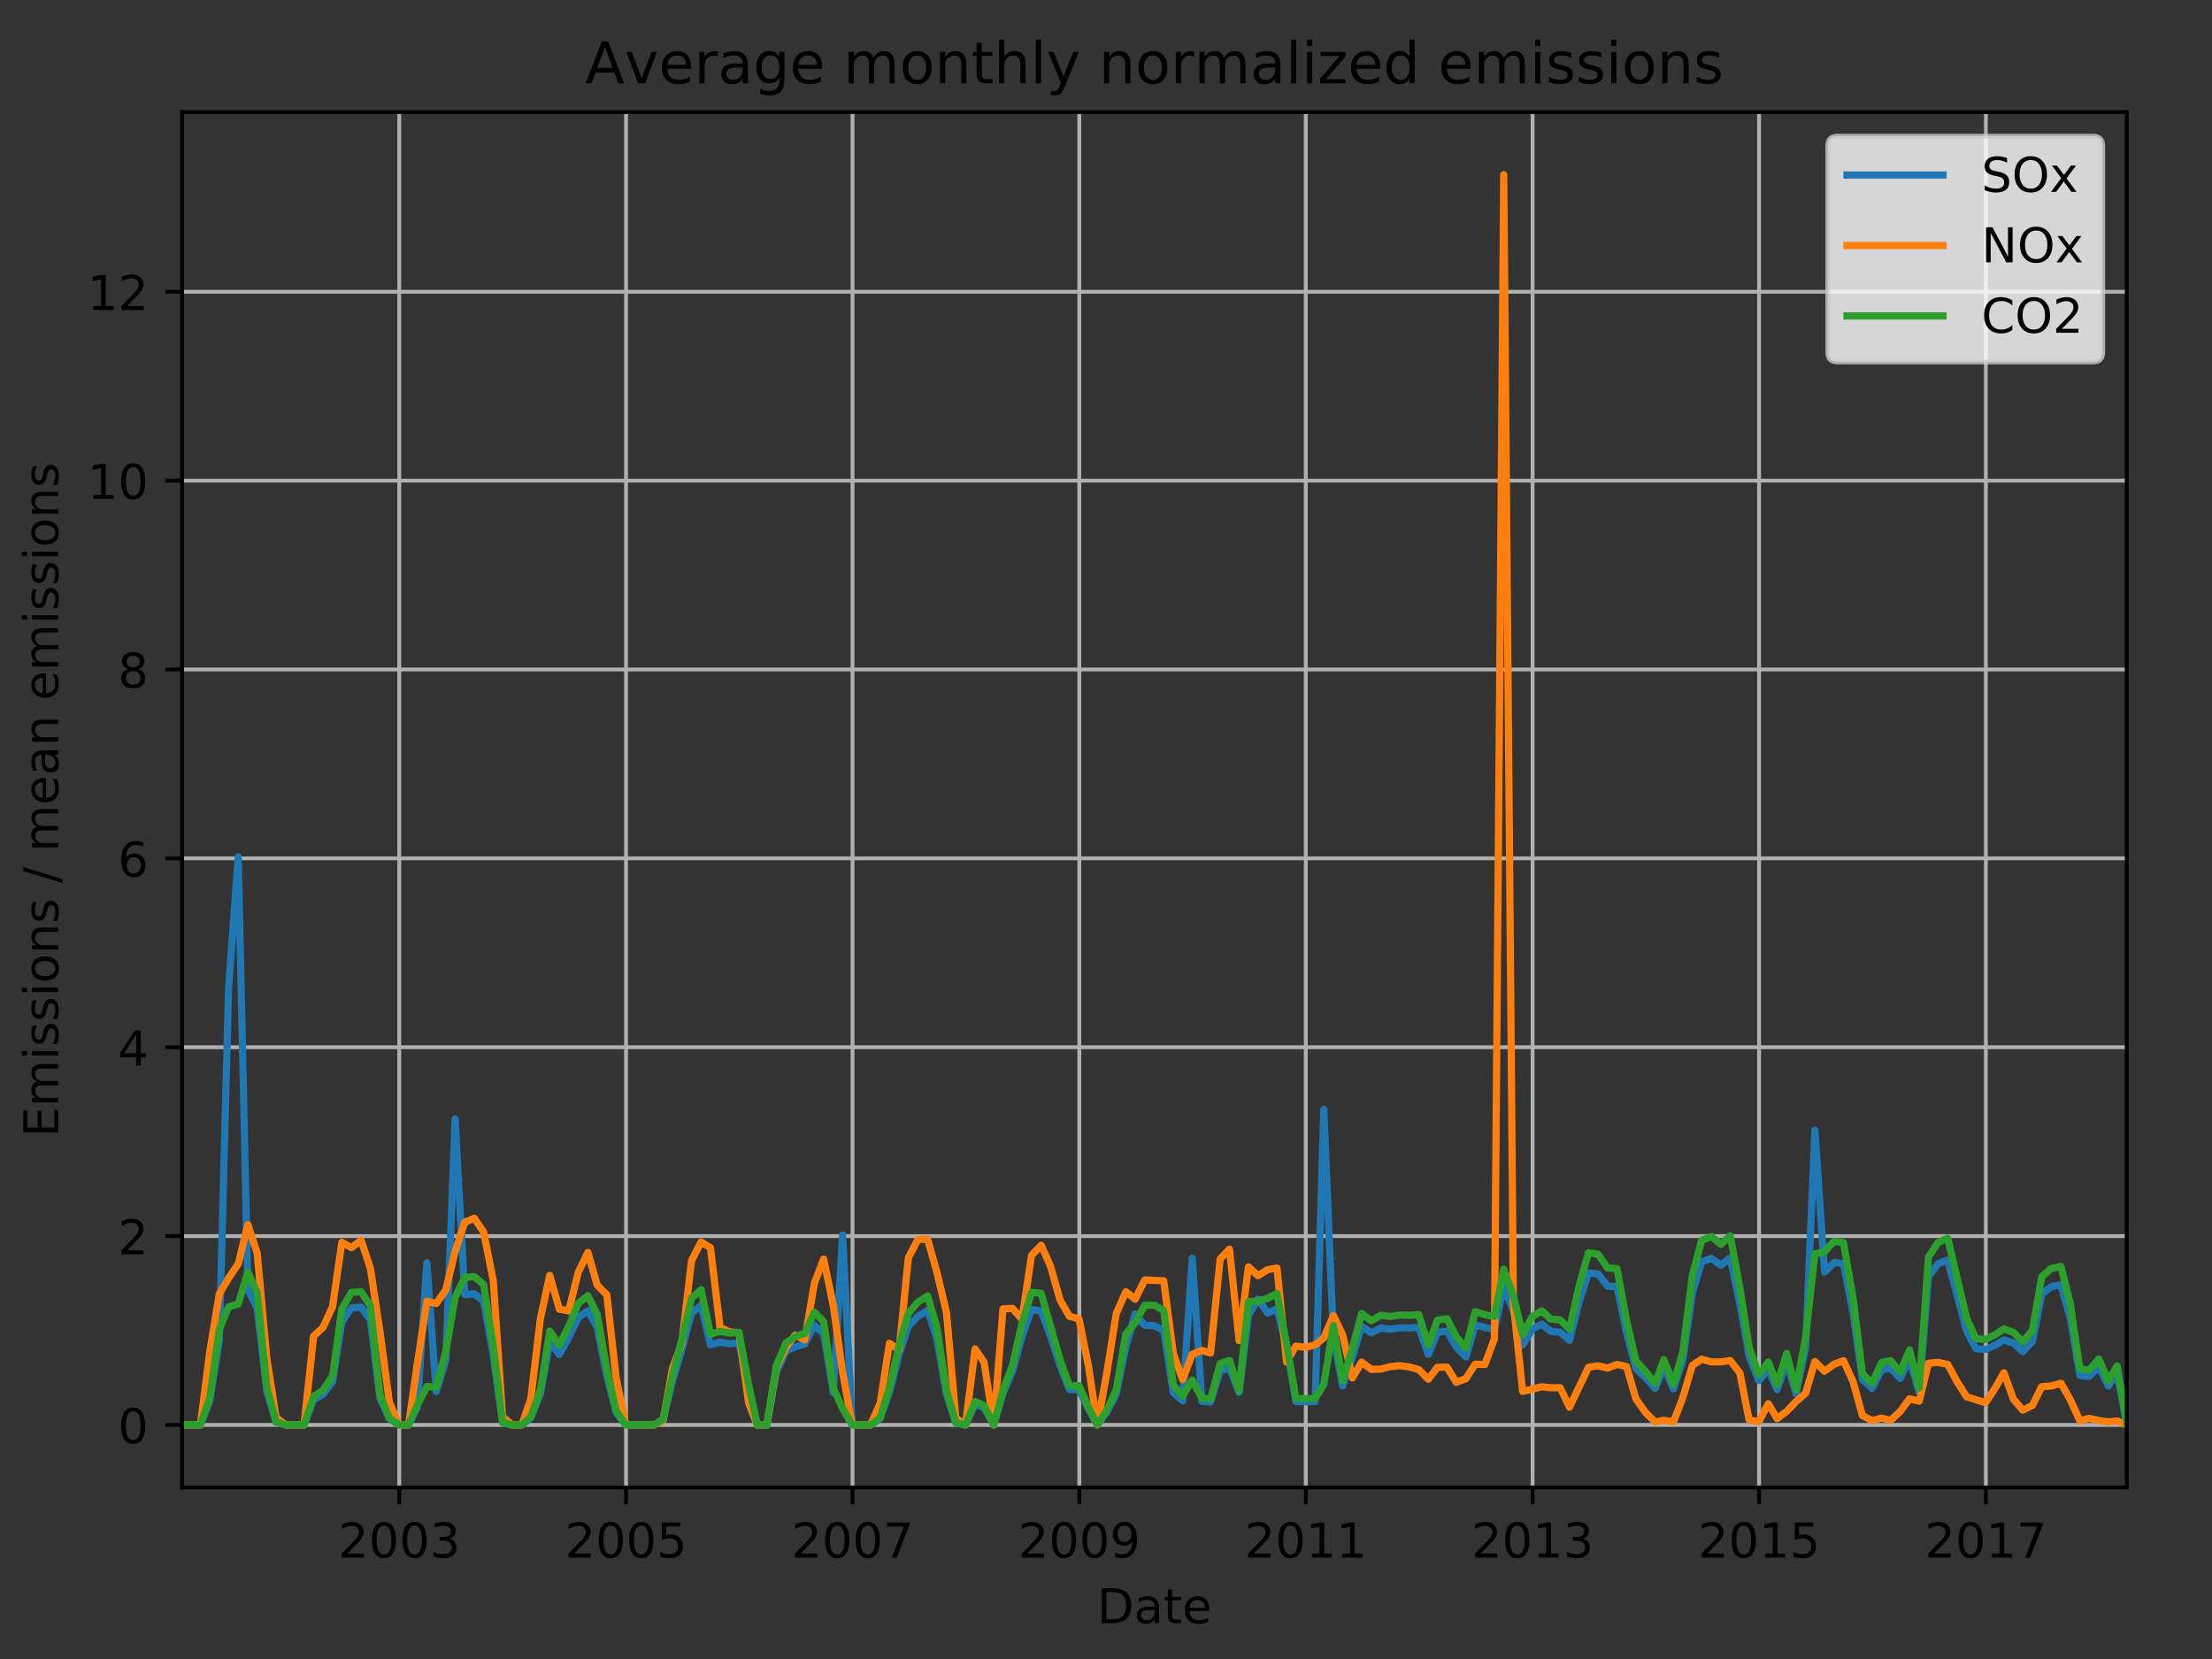 <?xml version="1.0" encoding="utf-8" standalone="no"?>
<!DOCTYPE svg PUBLIC "-//W3C//DTD SVG 1.1//EN"
  "http://www.w3.org/Graphics/SVG/1.1/DTD/svg11.dtd">
<!-- Created with matplotlib (http://matplotlib.org/) -->
<svg height="345.6pt" version="1.1" viewBox="0 0 460.8 345.6" width="460.8pt" xmlns="http://www.w3.org/2000/svg" xmlns:xlink="http://www.w3.org/1999/xlink">
 <rect x="0" y="0" width="460.8" height="345.6" fill="#333333" stroke="none"/>
 <defs>
  <style type="text/css">
*{stroke-linecap:butt;stroke-linejoin:round;}
  </style>
 </defs>
 <g id="figure_1">
  <g id="patch_1">
   <path d="M 0 345.6 
L 460.8 345.6 
L 460.8 0 
L 0 0 
z
" style="fill:none;"/>
  </g>
  <g id="axes_1">
   <g id="patch_2">
    <path d="M 37.93 309.863 
L 443.035 309.863 
L 443.035 23.365 
L 37.93 23.365 
z
" style="fill:none;"/>
   </g>
   <g id="matplotlib.axis_1">
    <g id="xtick_1">
     <g id="line2d_1">
      <path clip-path="url(#p3eedecca48)" d="M 83.172 309.863 
L 83.172 23.365 
" style="fill:none;stroke:#b0b0b0;stroke-linecap:square;stroke-width:0.8;"/>
     </g>
     <g id="line2d_2">
      <defs>
       <path d="M 0 0 
L 0 3.5 
" id="mb7e398b0e6" style="stroke:#000000;stroke-width:0.8;"/>
      </defs>
      <g>
       <use style="stroke:#000000;stroke-width:0.8;" x="83.172" xlink:href="#mb7e398b0e6" y="309.863"/>
      </g>
     </g>
     <g id="text_1">
      <!-- 2003 -->
      <defs>
       <path d="M 19.188 8.297 
L 53.609 8.297 
L 53.609 0 
L 7.328 0 
L 7.328 8.297 
Q 12.938 14.109 22.625 23.891 
Q 32.328 33.688 34.812 36.531 
Q 39.547 41.844 41.422 45.531 
Q 43.312 49.219 43.312 52.781 
Q 43.312 58.594 39.234 62.25 
Q 35.156 65.922 28.609 65.922 
Q 23.969 65.922 18.812 64.312 
Q 13.672 62.703 7.812 59.422 
L 7.812 69.391 
Q 13.766 71.781 18.938 73 
Q 24.125 74.219 28.422 74.219 
Q 39.75 74.219 46.484 68.547 
Q 53.219 62.891 53.219 53.422 
Q 53.219 48.922 51.531 44.891 
Q 49.859 40.875 45.406 35.406 
Q 44.188 33.984 37.641 27.219 
Q 31.109 20.453 19.188 8.297 
z
" id="DejaVuSans-32"/>
       <path d="M 31.781 66.406 
Q 24.172 66.406 20.328 58.906 
Q 16.5 51.422 16.5 36.375 
Q 16.5 21.391 20.328 13.891 
Q 24.172 6.391 31.781 6.391 
Q 39.453 6.391 43.281 13.891 
Q 47.125 21.391 47.125 36.375 
Q 47.125 51.422 43.281 58.906 
Q 39.453 66.406 31.781 66.406 
z
M 31.781 74.219 
Q 44.047 74.219 50.516 64.516 
Q 56.984 54.828 56.984 36.375 
Q 56.984 17.969 50.516 8.266 
Q 44.047 -1.422 31.781 -1.422 
Q 19.531 -1.422 13.062 8.266 
Q 6.594 17.969 6.594 36.375 
Q 6.594 54.828 13.062 64.516 
Q 19.531 74.219 31.781 74.219 
z
" id="DejaVuSans-30"/>
       <path d="M 40.578 39.312 
Q 47.656 37.797 51.625 33 
Q 55.609 28.219 55.609 21.188 
Q 55.609 10.406 48.188 4.484 
Q 40.766 -1.422 27.094 -1.422 
Q 22.516 -1.422 17.656 -0.516 
Q 12.797 0.391 7.625 2.203 
L 7.625 11.719 
Q 11.719 9.328 16.594 8.109 
Q 21.484 6.891 26.812 6.891 
Q 36.078 6.891 40.938 10.547 
Q 45.797 14.203 45.797 21.188 
Q 45.797 27.641 41.281 31.266 
Q 36.766 34.906 28.719 34.906 
L 20.219 34.906 
L 20.219 43.016 
L 29.109 43.016 
Q 36.375 43.016 40.234 45.922 
Q 44.094 48.828 44.094 54.297 
Q 44.094 59.906 40.109 62.906 
Q 36.141 65.922 28.719 65.922 
Q 24.656 65.922 20.016 65.031 
Q 15.375 64.156 9.812 62.312 
L 9.812 71.094 
Q 15.438 72.656 20.344 73.438 
Q 25.25 74.219 29.594 74.219 
Q 40.828 74.219 47.359 69.109 
Q 53.906 64.016 53.906 55.328 
Q 53.906 49.266 50.438 45.094 
Q 46.969 40.922 40.578 39.312 
z
" id="DejaVuSans-33"/>
      </defs>
      <g transform="translate(70.447 324.462)scale(0.1 -0.1)">
       <use xlink:href="#DejaVuSans-32"/>
       <use x="63.623" xlink:href="#DejaVuSans-30"/>
       <use x="127.246" xlink:href="#DejaVuSans-30"/>
       <use x="190.869" xlink:href="#DejaVuSans-33"/>
      </g>
     </g>
    </g>
    <g id="xtick_2">
     <g id="line2d_3">
      <path clip-path="url(#p3eedecca48)" d="M 130.417 309.863 
L 130.417 23.365 
" style="fill:none;stroke:#b0b0b0;stroke-linecap:square;stroke-width:0.8;"/>
     </g>
     <g id="line2d_4">
      <g>
       <use style="stroke:#000000;stroke-width:0.8;" x="130.417" xlink:href="#mb7e398b0e6" y="309.863"/>
      </g>
     </g>
     <g id="text_2">
      <!-- 2005 -->
      <defs>
       <path d="M 10.797 72.906 
L 49.516 72.906 
L 49.516 64.594 
L 19.828 64.594 
L 19.828 46.734 
Q 21.969 47.469 24.109 47.828 
Q 26.266 48.188 28.422 48.188 
Q 40.625 48.188 47.75 41.5 
Q 54.891 34.812 54.891 23.391 
Q 54.891 11.625 47.562 5.094 
Q 40.234 -1.422 26.906 -1.422 
Q 22.312 -1.422 17.547 -0.641 
Q 12.797 0.141 7.719 1.703 
L 7.719 11.625 
Q 12.109 9.234 16.797 8.062 
Q 21.484 6.891 26.703 6.891 
Q 35.156 6.891 40.078 11.328 
Q 45.016 15.766 45.016 23.391 
Q 45.016 31 40.078 35.438 
Q 35.156 39.891 26.703 39.891 
Q 22.75 39.891 18.812 39.016 
Q 14.891 38.141 10.797 36.281 
z
" id="DejaVuSans-35"/>
      </defs>
      <g transform="translate(117.692 324.462)scale(0.1 -0.1)">
       <use xlink:href="#DejaVuSans-32"/>
       <use x="63.623" xlink:href="#DejaVuSans-30"/>
       <use x="127.246" xlink:href="#DejaVuSans-30"/>
       <use x="190.869" xlink:href="#DejaVuSans-35"/>
      </g>
     </g>
    </g>
    <g id="xtick_3">
     <g id="line2d_5">
      <path clip-path="url(#p3eedecca48)" d="M 177.597 309.863 
L 177.597 23.365 
" style="fill:none;stroke:#b0b0b0;stroke-linecap:square;stroke-width:0.8;"/>
     </g>
     <g id="line2d_6">
      <g>
       <use style="stroke:#000000;stroke-width:0.8;" x="177.597" xlink:href="#mb7e398b0e6" y="309.863"/>
      </g>
     </g>
     <g id="text_3">
      <!-- 2007 -->
      <defs>
       <path d="M 8.203 72.906 
L 55.078 72.906 
L 55.078 68.703 
L 28.609 0 
L 18.312 0 
L 43.219 64.594 
L 8.203 64.594 
z
" id="DejaVuSans-37"/>
      </defs>
      <g transform="translate(164.872 324.462)scale(0.1 -0.1)">
       <use xlink:href="#DejaVuSans-32"/>
       <use x="63.623" xlink:href="#DejaVuSans-30"/>
       <use x="127.246" xlink:href="#DejaVuSans-30"/>
       <use x="190.869" xlink:href="#DejaVuSans-37"/>
      </g>
     </g>
    </g>
    <g id="xtick_4">
     <g id="line2d_7">
      <path clip-path="url(#p3eedecca48)" d="M 224.842 309.863 
L 224.842 23.365 
" style="fill:none;stroke:#b0b0b0;stroke-linecap:square;stroke-width:0.8;"/>
     </g>
     <g id="line2d_8">
      <g>
       <use style="stroke:#000000;stroke-width:0.8;" x="224.842" xlink:href="#mb7e398b0e6" y="309.863"/>
      </g>
     </g>
     <g id="text_4">
      <!-- 2009 -->
      <defs>
       <path d="M 10.984 1.516 
L 10.984 10.5 
Q 14.703 8.734 18.5 7.812 
Q 22.312 6.891 25.984 6.891 
Q 35.75 6.891 40.891 13.453 
Q 46.047 20.016 46.781 33.406 
Q 43.953 29.203 39.594 26.953 
Q 35.25 24.703 29.984 24.703 
Q 19.047 24.703 12.672 31.312 
Q 6.297 37.938 6.297 49.422 
Q 6.297 60.641 12.938 67.422 
Q 19.578 74.219 30.609 74.219 
Q 43.266 74.219 49.922 64.516 
Q 56.594 54.828 56.594 36.375 
Q 56.594 19.141 48.406 8.859 
Q 40.234 -1.422 26.422 -1.422 
Q 22.703 -1.422 18.891 -0.688 
Q 15.094 0.047 10.984 1.516 
z
M 30.609 32.422 
Q 37.25 32.422 41.125 36.953 
Q 45.016 41.5 45.016 49.422 
Q 45.016 57.281 41.125 61.844 
Q 37.25 66.406 30.609 66.406 
Q 23.969 66.406 20.094 61.844 
Q 16.219 57.281 16.219 49.422 
Q 16.219 41.5 20.094 36.953 
Q 23.969 32.422 30.609 32.422 
z
" id="DejaVuSans-39"/>
      </defs>
      <g transform="translate(212.117 324.462)scale(0.1 -0.1)">
       <use xlink:href="#DejaVuSans-32"/>
       <use x="63.623" xlink:href="#DejaVuSans-30"/>
       <use x="127.246" xlink:href="#DejaVuSans-30"/>
       <use x="190.869" xlink:href="#DejaVuSans-39"/>
      </g>
     </g>
    </g>
    <g id="xtick_5">
     <g id="line2d_9">
      <path clip-path="url(#p3eedecca48)" d="M 272.022 309.863 
L 272.022 23.365 
" style="fill:none;stroke:#b0b0b0;stroke-linecap:square;stroke-width:0.8;"/>
     </g>
     <g id="line2d_10">
      <g>
       <use style="stroke:#000000;stroke-width:0.8;" x="272.022" xlink:href="#mb7e398b0e6" y="309.863"/>
      </g>
     </g>
     <g id="text_5">
      <!-- 2011 -->
      <defs>
       <path d="M 12.406 8.297 
L 28.516 8.297 
L 28.516 63.922 
L 10.984 60.406 
L 10.984 69.391 
L 28.422 72.906 
L 38.281 72.906 
L 38.281 8.297 
L 54.391 8.297 
L 54.391 0 
L 12.406 0 
z
" id="DejaVuSans-31"/>
      </defs>
      <g transform="translate(259.297 324.462)scale(0.1 -0.1)">
       <use xlink:href="#DejaVuSans-32"/>
       <use x="63.623" xlink:href="#DejaVuSans-30"/>
       <use x="127.246" xlink:href="#DejaVuSans-31"/>
       <use x="190.869" xlink:href="#DejaVuSans-31"/>
      </g>
     </g>
    </g>
    <g id="xtick_6">
     <g id="line2d_11">
      <path clip-path="url(#p3eedecca48)" d="M 319.267 309.863 
L 319.267 23.365 
" style="fill:none;stroke:#b0b0b0;stroke-linecap:square;stroke-width:0.8;"/>
     </g>
     <g id="line2d_12">
      <g>
       <use style="stroke:#000000;stroke-width:0.8;" x="319.267" xlink:href="#mb7e398b0e6" y="309.863"/>
      </g>
     </g>
     <g id="text_6">
      <!-- 2013 -->
      <g transform="translate(306.542 324.462)scale(0.1 -0.1)">
       <use xlink:href="#DejaVuSans-32"/>
       <use x="63.623" xlink:href="#DejaVuSans-30"/>
       <use x="127.246" xlink:href="#DejaVuSans-31"/>
       <use x="190.869" xlink:href="#DejaVuSans-33"/>
      </g>
     </g>
    </g>
    <g id="xtick_7">
     <g id="line2d_13">
      <path clip-path="url(#p3eedecca48)" d="M 366.447 309.863 
L 366.447 23.365 
" style="fill:none;stroke:#b0b0b0;stroke-linecap:square;stroke-width:0.8;"/>
     </g>
     <g id="line2d_14">
      <g>
       <use style="stroke:#000000;stroke-width:0.8;" x="366.447" xlink:href="#mb7e398b0e6" y="309.863"/>
      </g>
     </g>
     <g id="text_7">
      <!-- 2015 -->
      <g transform="translate(353.722 324.462)scale(0.1 -0.1)">
       <use xlink:href="#DejaVuSans-32"/>
       <use x="63.623" xlink:href="#DejaVuSans-30"/>
       <use x="127.246" xlink:href="#DejaVuSans-31"/>
       <use x="190.869" xlink:href="#DejaVuSans-35"/>
      </g>
     </g>
    </g>
    <g id="xtick_8">
     <g id="line2d_15">
      <path clip-path="url(#p3eedecca48)" d="M 413.692 309.863 
L 413.692 23.365 
" style="fill:none;stroke:#b0b0b0;stroke-linecap:square;stroke-width:0.8;"/>
     </g>
     <g id="line2d_16">
      <g>
       <use style="stroke:#000000;stroke-width:0.8;" x="413.692" xlink:href="#mb7e398b0e6" y="309.863"/>
      </g>
     </g>
     <g id="text_8">
      <!-- 2017 -->
      <g transform="translate(400.967 324.462)scale(0.1 -0.1)">
       <use xlink:href="#DejaVuSans-32"/>
       <use x="63.623" xlink:href="#DejaVuSans-30"/>
       <use x="127.246" xlink:href="#DejaVuSans-31"/>
       <use x="190.869" xlink:href="#DejaVuSans-37"/>
      </g>
     </g>
    </g>
    <g id="text_9">
     <!-- Date -->
     <defs>
      <path d="M 19.672 64.797 
L 19.672 8.109 
L 31.594 8.109 
Q 46.688 8.109 53.688 14.938 
Q 60.688 21.781 60.688 36.531 
Q 60.688 51.172 53.688 57.984 
Q 46.688 64.797 31.594 64.797 
z
M 9.812 72.906 
L 30.078 72.906 
Q 51.266 72.906 61.172 64.094 
Q 71.094 55.281 71.094 36.531 
Q 71.094 17.672 61.125 8.828 
Q 51.172 0 30.078 0 
L 9.812 0 
z
" id="DejaVuSans-44"/>
      <path d="M 34.281 27.484 
Q 23.391 27.484 19.188 25 
Q 14.984 22.516 14.984 16.5 
Q 14.984 11.719 18.141 8.906 
Q 21.297 6.109 26.703 6.109 
Q 34.188 6.109 38.703 11.406 
Q 43.219 16.703 43.219 25.484 
L 43.219 27.484 
z
M 52.203 31.203 
L 52.203 0 
L 43.219 0 
L 43.219 8.297 
Q 40.141 3.328 35.547 0.953 
Q 30.953 -1.422 24.312 -1.422 
Q 15.922 -1.422 10.953 3.297 
Q 6 8.016 6 15.922 
Q 6 25.141 12.172 29.828 
Q 18.359 34.516 30.609 34.516 
L 43.219 34.516 
L 43.219 35.406 
Q 43.219 41.609 39.141 45 
Q 35.062 48.391 27.688 48.391 
Q 23 48.391 18.547 47.266 
Q 14.109 46.141 10.016 43.891 
L 10.016 52.203 
Q 14.938 54.109 19.578 55.047 
Q 24.219 56 28.609 56 
Q 40.484 56 46.344 49.844 
Q 52.203 43.703 52.203 31.203 
z
" id="DejaVuSans-61"/>
      <path d="M 18.312 70.219 
L 18.312 54.688 
L 36.812 54.688 
L 36.812 47.703 
L 18.312 47.703 
L 18.312 18.016 
Q 18.312 11.328 20.141 9.422 
Q 21.969 7.516 27.594 7.516 
L 36.812 7.516 
L 36.812 0 
L 27.594 0 
Q 17.188 0 13.234 3.875 
Q 9.281 7.766 9.281 18.016 
L 9.281 47.703 
L 2.688 47.703 
L 2.688 54.688 
L 9.281 54.688 
L 9.281 70.219 
z
" id="DejaVuSans-74"/>
      <path d="M 56.203 29.594 
L 56.203 25.203 
L 14.891 25.203 
Q 15.484 15.922 20.484 11.062 
Q 25.484 6.203 34.422 6.203 
Q 39.594 6.203 44.453 7.469 
Q 49.312 8.734 54.109 11.281 
L 54.109 2.781 
Q 49.266 0.734 44.188 -0.344 
Q 39.109 -1.422 33.891 -1.422 
Q 20.797 -1.422 13.156 6.188 
Q 5.516 13.812 5.516 26.812 
Q 5.516 40.234 12.766 48.109 
Q 20.016 56 32.328 56 
Q 43.359 56 49.781 48.891 
Q 56.203 41.797 56.203 29.594 
z
M 47.219 32.234 
Q 47.125 39.594 43.094 43.984 
Q 39.062 48.391 32.422 48.391 
Q 24.906 48.391 20.391 44.141 
Q 15.875 39.891 15.188 32.172 
z
" id="DejaVuSans-65"/>
     </defs>
     <g transform="translate(228.532 338.14)scale(0.1 -0.1)">
      <use xlink:href="#DejaVuSans-44"/>
      <use x="77.002" xlink:href="#DejaVuSans-61"/>
      <use x="138.281" xlink:href="#DejaVuSans-74"/>
      <use x="177.49" xlink:href="#DejaVuSans-65"/>
     </g>
    </g>
   </g>
   <g id="matplotlib.axis_2">
    <g id="ytick_1">
     <g id="line2d_17">
      <path clip-path="url(#p3eedecca48)" d="M 37.93 296.841 
L 443.035 296.841 
" style="fill:none;stroke:#b0b0b0;stroke-linecap:square;stroke-width:0.8;"/>
     </g>
     <g id="line2d_18">
      <defs>
       <path d="M 0 0 
L -3.5 0 
" id="m0244ad24c0" style="stroke:#000000;stroke-width:0.8;"/>
      </defs>
      <g>
       <use style="stroke:#000000;stroke-width:0.8;" x="37.93" xlink:href="#m0244ad24c0" y="296.841"/>
      </g>
     </g>
     <g id="text_10">
      <!-- 0 -->
      <g transform="translate(24.568 300.64)scale(0.1 -0.1)">
       <use xlink:href="#DejaVuSans-30"/>
      </g>
     </g>
    </g>
    <g id="ytick_2">
     <g id="line2d_19">
      <path clip-path="url(#p3eedecca48)" d="M 37.93 257.497 
L 443.035 257.497 
" style="fill:none;stroke:#b0b0b0;stroke-linecap:square;stroke-width:0.8;"/>
     </g>
     <g id="line2d_20">
      <g>
       <use style="stroke:#000000;stroke-width:0.8;" x="37.93" xlink:href="#m0244ad24c0" y="257.497"/>
      </g>
     </g>
     <g id="text_11">
      <!-- 2 -->
      <g transform="translate(24.568 261.297)scale(0.1 -0.1)">
       <use xlink:href="#DejaVuSans-32"/>
      </g>
     </g>
    </g>
    <g id="ytick_3">
     <g id="line2d_21">
      <path clip-path="url(#p3eedecca48)" d="M 37.93 218.154 
L 443.035 218.154 
" style="fill:none;stroke:#b0b0b0;stroke-linecap:square;stroke-width:0.8;"/>
     </g>
     <g id="line2d_22">
      <g>
       <use style="stroke:#000000;stroke-width:0.8;" x="37.93" xlink:href="#m0244ad24c0" y="218.154"/>
      </g>
     </g>
     <g id="text_12">
      <!-- 4 -->
      <defs>
       <path d="M 37.797 64.312 
L 12.891 25.391 
L 37.797 25.391 
z
M 35.203 72.906 
L 47.609 72.906 
L 47.609 25.391 
L 58.016 25.391 
L 58.016 17.188 
L 47.609 17.188 
L 47.609 0 
L 37.797 0 
L 37.797 17.188 
L 4.891 17.188 
L 4.891 26.703 
z
" id="DejaVuSans-34"/>
      </defs>
      <g transform="translate(24.568 221.953)scale(0.1 -0.1)">
       <use xlink:href="#DejaVuSans-34"/>
      </g>
     </g>
    </g>
    <g id="ytick_4">
     <g id="line2d_23">
      <path clip-path="url(#p3eedecca48)" d="M 37.93 178.811 
L 443.035 178.811 
" style="fill:none;stroke:#b0b0b0;stroke-linecap:square;stroke-width:0.8;"/>
     </g>
     <g id="line2d_24">
      <g>
       <use style="stroke:#000000;stroke-width:0.8;" x="37.93" xlink:href="#m0244ad24c0" y="178.811"/>
      </g>
     </g>
     <g id="text_13">
      <!-- 6 -->
      <defs>
       <path d="M 33.016 40.375 
Q 26.375 40.375 22.484 35.828 
Q 18.609 31.297 18.609 23.391 
Q 18.609 15.531 22.484 10.953 
Q 26.375 6.391 33.016 6.391 
Q 39.656 6.391 43.531 10.953 
Q 47.406 15.531 47.406 23.391 
Q 47.406 31.297 43.531 35.828 
Q 39.656 40.375 33.016 40.375 
z
M 52.594 71.297 
L 52.594 62.312 
Q 48.875 64.062 45.094 64.984 
Q 41.312 65.922 37.594 65.922 
Q 27.828 65.922 22.672 59.328 
Q 17.531 52.734 16.797 39.406 
Q 19.672 43.656 24.016 45.922 
Q 28.375 48.188 33.594 48.188 
Q 44.578 48.188 50.953 41.516 
Q 57.328 34.859 57.328 23.391 
Q 57.328 12.156 50.688 5.359 
Q 44.047 -1.422 33.016 -1.422 
Q 20.359 -1.422 13.672 8.266 
Q 6.984 17.969 6.984 36.375 
Q 6.984 53.656 15.188 63.938 
Q 23.391 74.219 37.203 74.219 
Q 40.922 74.219 44.703 73.484 
Q 48.484 72.75 52.594 71.297 
z
" id="DejaVuSans-36"/>
      </defs>
      <g transform="translate(24.568 182.61)scale(0.1 -0.1)">
       <use xlink:href="#DejaVuSans-36"/>
      </g>
     </g>
    </g>
    <g id="ytick_5">
     <g id="line2d_25">
      <path clip-path="url(#p3eedecca48)" d="M 37.93 139.467 
L 443.035 139.467 
" style="fill:none;stroke:#b0b0b0;stroke-linecap:square;stroke-width:0.8;"/>
     </g>
     <g id="line2d_26">
      <g>
       <use style="stroke:#000000;stroke-width:0.8;" x="37.93" xlink:href="#m0244ad24c0" y="139.467"/>
      </g>
     </g>
     <g id="text_14">
      <!-- 8 -->
      <defs>
       <path d="M 31.781 34.625 
Q 24.75 34.625 20.719 30.859 
Q 16.703 27.094 16.703 20.516 
Q 16.703 13.922 20.719 10.156 
Q 24.75 6.391 31.781 6.391 
Q 38.812 6.391 42.859 10.172 
Q 46.922 13.969 46.922 20.516 
Q 46.922 27.094 42.891 30.859 
Q 38.875 34.625 31.781 34.625 
z
M 21.922 38.812 
Q 15.578 40.375 12.031 44.719 
Q 8.5 49.078 8.5 55.328 
Q 8.5 64.062 14.719 69.141 
Q 20.953 74.219 31.781 74.219 
Q 42.672 74.219 48.875 69.141 
Q 55.078 64.062 55.078 55.328 
Q 55.078 49.078 51.531 44.719 
Q 48 40.375 41.703 38.812 
Q 48.828 37.156 52.797 32.312 
Q 56.781 27.484 56.781 20.516 
Q 56.781 9.906 50.312 4.234 
Q 43.844 -1.422 31.781 -1.422 
Q 19.734 -1.422 13.25 4.234 
Q 6.781 9.906 6.781 20.516 
Q 6.781 27.484 10.781 32.312 
Q 14.797 37.156 21.922 38.812 
z
M 18.312 54.391 
Q 18.312 48.734 21.844 45.562 
Q 25.391 42.391 31.781 42.391 
Q 38.141 42.391 41.719 45.562 
Q 45.312 48.734 45.312 54.391 
Q 45.312 60.062 41.719 63.234 
Q 38.141 66.406 31.781 66.406 
Q 25.391 66.406 21.844 63.234 
Q 18.312 60.062 18.312 54.391 
z
" id="DejaVuSans-38"/>
      </defs>
      <g transform="translate(24.568 143.266)scale(0.1 -0.1)">
       <use xlink:href="#DejaVuSans-38"/>
      </g>
     </g>
    </g>
    <g id="ytick_6">
     <g id="line2d_27">
      <path clip-path="url(#p3eedecca48)" d="M 37.93 100.124 
L 443.035 100.124 
" style="fill:none;stroke:#b0b0b0;stroke-linecap:square;stroke-width:0.8;"/>
     </g>
     <g id="line2d_28">
      <g>
       <use style="stroke:#000000;stroke-width:0.8;" x="37.93" xlink:href="#m0244ad24c0" y="100.124"/>
      </g>
     </g>
     <g id="text_15">
      <!-- 10 -->
      <g transform="translate(18.205 103.923)scale(0.1 -0.1)">
       <use xlink:href="#DejaVuSans-31"/>
       <use x="63.623" xlink:href="#DejaVuSans-30"/>
      </g>
     </g>
    </g>
    <g id="ytick_7">
     <g id="line2d_29">
      <path clip-path="url(#p3eedecca48)" d="M 37.93 60.78 
L 443.035 60.78 
" style="fill:none;stroke:#b0b0b0;stroke-linecap:square;stroke-width:0.8;"/>
     </g>
     <g id="line2d_30">
      <g>
       <use style="stroke:#000000;stroke-width:0.8;" x="37.93" xlink:href="#m0244ad24c0" y="60.78"/>
      </g>
     </g>
     <g id="text_16">
      <!-- 12 -->
      <g transform="translate(18.205 64.58)scale(0.1 -0.1)">
       <use xlink:href="#DejaVuSans-31"/>
       <use x="63.623" xlink:href="#DejaVuSans-32"/>
      </g>
     </g>
    </g>
    <g id="text_17">
     <!-- Emissions / mean emissions -->
     <defs>
      <path d="M 9.812 72.906 
L 55.906 72.906 
L 55.906 64.594 
L 19.672 64.594 
L 19.672 43.016 
L 54.391 43.016 
L 54.391 34.719 
L 19.672 34.719 
L 19.672 8.297 
L 56.781 8.297 
L 56.781 0 
L 9.812 0 
z
" id="DejaVuSans-45"/>
      <path d="M 52 44.188 
Q 55.375 50.25 60.062 53.125 
Q 64.75 56 71.094 56 
Q 79.641 56 84.281 50.016 
Q 88.922 44.047 88.922 33.016 
L 88.922 0 
L 79.891 0 
L 79.891 32.719 
Q 79.891 40.578 77.094 44.375 
Q 74.312 48.188 68.609 48.188 
Q 61.625 48.188 57.562 43.547 
Q 53.516 38.922 53.516 30.906 
L 53.516 0 
L 44.484 0 
L 44.484 32.719 
Q 44.484 40.625 41.703 44.406 
Q 38.922 48.188 33.109 48.188 
Q 26.219 48.188 22.156 43.531 
Q 18.109 38.875 18.109 30.906 
L 18.109 0 
L 9.078 0 
L 9.078 54.688 
L 18.109 54.688 
L 18.109 46.188 
Q 21.188 51.219 25.484 53.609 
Q 29.781 56 35.688 56 
Q 41.656 56 45.828 52.969 
Q 50 49.953 52 44.188 
z
" id="DejaVuSans-6d"/>
      <path d="M 9.422 54.688 
L 18.406 54.688 
L 18.406 0 
L 9.422 0 
z
M 9.422 75.984 
L 18.406 75.984 
L 18.406 64.594 
L 9.422 64.594 
z
" id="DejaVuSans-69"/>
      <path d="M 44.281 53.078 
L 44.281 44.578 
Q 40.484 46.531 36.375 47.5 
Q 32.281 48.484 27.875 48.484 
Q 21.188 48.484 17.844 46.438 
Q 14.5 44.391 14.5 40.281 
Q 14.5 37.156 16.891 35.375 
Q 19.281 33.594 26.516 31.984 
L 29.594 31.297 
Q 39.156 29.25 43.188 25.516 
Q 47.219 21.781 47.219 15.094 
Q 47.219 7.469 41.188 3.016 
Q 35.156 -1.422 24.609 -1.422 
Q 20.219 -1.422 15.453 -0.562 
Q 10.688 0.297 5.422 2 
L 5.422 11.281 
Q 10.406 8.688 15.234 7.391 
Q 20.062 6.109 24.812 6.109 
Q 31.156 6.109 34.562 8.281 
Q 37.984 10.453 37.984 14.406 
Q 37.984 18.062 35.516 20.016 
Q 33.062 21.969 24.703 23.781 
L 21.578 24.516 
Q 13.234 26.266 9.516 29.906 
Q 5.812 33.547 5.812 39.891 
Q 5.812 47.609 11.281 51.797 
Q 16.75 56 26.812 56 
Q 31.781 56 36.172 55.266 
Q 40.578 54.547 44.281 53.078 
z
" id="DejaVuSans-73"/>
      <path d="M 30.609 48.391 
Q 23.391 48.391 19.188 42.75 
Q 14.984 37.109 14.984 27.297 
Q 14.984 17.484 19.156 11.844 
Q 23.344 6.203 30.609 6.203 
Q 37.797 6.203 41.984 11.859 
Q 46.188 17.531 46.188 27.297 
Q 46.188 37.016 41.984 42.703 
Q 37.797 48.391 30.609 48.391 
z
M 30.609 56 
Q 42.328 56 49.016 48.375 
Q 55.719 40.766 55.719 27.297 
Q 55.719 13.875 49.016 6.219 
Q 42.328 -1.422 30.609 -1.422 
Q 18.844 -1.422 12.172 6.219 
Q 5.516 13.875 5.516 27.297 
Q 5.516 40.766 12.172 48.375 
Q 18.844 56 30.609 56 
z
" id="DejaVuSans-6f"/>
      <path d="M 54.891 33.016 
L 54.891 0 
L 45.906 0 
L 45.906 32.719 
Q 45.906 40.484 42.875 44.328 
Q 39.844 48.188 33.797 48.188 
Q 26.516 48.188 22.312 43.547 
Q 18.109 38.922 18.109 30.906 
L 18.109 0 
L 9.078 0 
L 9.078 54.688 
L 18.109 54.688 
L 18.109 46.188 
Q 21.344 51.125 25.703 53.562 
Q 30.078 56 35.797 56 
Q 45.219 56 50.047 50.172 
Q 54.891 44.344 54.891 33.016 
z
" id="DejaVuSans-6e"/>
      <path id="DejaVuSans-20"/>
      <path d="M 25.391 72.906 
L 33.688 72.906 
L 8.297 -9.281 
L 0 -9.281 
z
" id="DejaVuSans-2f"/>
     </defs>
     <g transform="translate(12.126 236.863)rotate(-90)scale(0.1 -0.1)">
      <use xlink:href="#DejaVuSans-45"/>
      <use x="63.184" xlink:href="#DejaVuSans-6d"/>
      <use x="160.596" xlink:href="#DejaVuSans-69"/>
      <use x="188.379" xlink:href="#DejaVuSans-73"/>
      <use x="240.479" xlink:href="#DejaVuSans-73"/>
      <use x="292.578" xlink:href="#DejaVuSans-69"/>
      <use x="320.361" xlink:href="#DejaVuSans-6f"/>
      <use x="381.543" xlink:href="#DejaVuSans-6e"/>
      <use x="444.922" xlink:href="#DejaVuSans-73"/>
      <use x="497.021" xlink:href="#DejaVuSans-20"/>
      <use x="528.809" xlink:href="#DejaVuSans-2f"/>
      <use x="562.5" xlink:href="#DejaVuSans-20"/>
      <use x="594.287" xlink:href="#DejaVuSans-6d"/>
      <use x="691.699" xlink:href="#DejaVuSans-65"/>
      <use x="753.223" xlink:href="#DejaVuSans-61"/>
      <use x="814.502" xlink:href="#DejaVuSans-6e"/>
      <use x="877.881" xlink:href="#DejaVuSans-20"/>
      <use x="909.668" xlink:href="#DejaVuSans-65"/>
      <use x="971.191" xlink:href="#DejaVuSans-6d"/>
      <use x="1068.604" xlink:href="#DejaVuSans-69"/>
      <use x="1096.387" xlink:href="#DejaVuSans-73"/>
      <use x="1148.486" xlink:href="#DejaVuSans-73"/>
      <use x="1200.586" xlink:href="#DejaVuSans-69"/>
      <use x="1228.369" xlink:href="#DejaVuSans-6f"/>
      <use x="1289.551" xlink:href="#DejaVuSans-6e"/>
      <use x="1352.93" xlink:href="#DejaVuSans-73"/>
     </g>
    </g>
   </g>
   <g id="line2d_31">
    <path clip-path="url(#p3eedecca48)" d="M 37.93 296.841 
L 41.743 296.841 
L 43.682 291.886 
L 45.686 279.245 
L 47.625 205.647 
L 49.628 178.491 
L 51.632 268.69 
L 53.571 272.442 
L 55.574 289.798 
L 57.513 296.284 
L 59.517 296.841 
L 63.33 296.841 
L 65.334 291.563 
L 67.273 290.487 
L 69.276 287.824 
L 71.215 275.428 
L 73.219 272.444 
L 75.222 272.304 
L 77.161 274.932 
L 79.165 291.333 
L 81.103 295.536 
L 83.107 296.841 
L 85.111 296.841 
L 86.92 293.216 
L 88.924 263.058 
L 90.863 289.858 
L 92.866 283.331 
L 94.805 233.082 
L 96.809 269.685 
L 98.812 269.533 
L 100.751 271.003 
L 102.755 282.312 
L 104.694 296.38 
L 106.697 296.841 
L 108.701 296.841 
L 110.575 295.364 
L 112.579 290.422 
L 114.517 279.557 
L 116.521 282.171 
L 118.46 278.68 
L 120.463 274.475 
L 122.467 273.056 
L 124.406 276.492 
L 126.41 286.62 
L 128.348 294.222 
L 130.352 296.841 
L 136.169 296.841 
L 138.108 295.866 
L 140.111 287.656 
L 142.05 281.101 
L 144.054 273.524 
L 146.057 271.942 
L 147.996 280.135 
L 150 279.612 
L 151.939 279.924 
L 153.942 279.812 
L 155.946 289.421 
L 157.755 296.841 
L 159.759 296.837 
L 161.698 285.989 
L 163.701 281.454 
L 165.64 280.58 
L 167.644 279.987 
L 169.647 276.09 
L 171.586 277.832 
L 173.59 290.083 
L 175.529 257.255 
L 177.532 296.841 
L 181.345 296.841 
L 183.349 295.515 
L 185.288 289.982 
L 187.292 282.138 
L 189.23 276.279 
L 191.234 274.216 
L 193.238 272.98 
L 195.176 278.915 
L 197.18 290.499 
L 199.119 296.443 
L 201.122 296.841 
L 203.126 292.529 
L 205 293.261 
L 207.004 296.841 
L 208.943 290.239 
L 210.946 285.623 
L 212.885 278.509 
L 214.889 272.754 
L 216.892 273.109 
L 218.831 278.388 
L 220.835 284.525 
L 222.774 289.447 
L 224.777 289.481 
L 226.781 293.52 
L 228.59 296.841 
L 230.594 294.142 
L 232.533 290.414 
L 234.536 280.573 
L 236.475 273.734 
L 238.479 276.101 
L 240.482 276.163 
L 242.421 277.139 
L 244.425 290.107 
L 246.364 291.817 
L 248.367 262.103 
L 250.371 291.927 
L 252.181 292.033 
L 254.184 285.553 
L 256.123 284.968 
L 258.127 290.084 
L 260.066 274.014 
L 262.069 270.642 
L 264.073 273.537 
L 266.012 272.637 
L 268.015 280.236 
L 269.954 291.943 
L 271.958 292.012 
L 273.961 291.967 
L 275.771 231.109 
L 277.774 278.554 
L 279.713 288.702 
L 281.717 282.747 
L 283.656 276.32 
L 285.659 277.667 
L 287.663 276.64 
L 289.602 276.881 
L 291.605 276.603 
L 293.544 276.641 
L 295.548 276.528 
L 297.551 282.137 
L 299.426 277.544 
L 301.429 277.286 
L 303.368 280.636 
L 305.372 282.679 
L 307.31 275.97 
L 309.314 276.545 
L 311.318 276.878 
L 313.257 268.14 
L 315.26 273.061 
L 317.199 280.212 
L 319.203 276.893 
L 321.206 275.842 
L 323.016 277.343 
L 325.019 277.526 
L 326.958 279.21 
L 328.962 271.226 
L 330.901 265.162 
L 332.904 265.396 
L 334.908 267.934 
L 336.847 268.039 
L 338.85 277.662 
L 340.789 285.081 
L 342.793 286.987 
L 344.796 289.239 
L 346.606 284.805 
L 348.609 289.322 
L 350.548 283.42 
L 352.552 269.27 
L 354.491 262.854 
L 356.494 262.151 
L 358.498 263.581 
L 360.437 262.003 
L 362.44 271.616 
L 364.379 282.518 
L 366.383 287.59 
L 368.386 285.28 
L 370.196 289.459 
L 372.2 283.68 
L 374.139 290.327 
L 376.142 280.673 
L 378.081 235.455 
L 380.085 264.974 
L 382.088 263.011 
L 384.027 263.271 
L 386.031 273.531 
L 387.969 287.372 
L 389.973 289.202 
L 391.977 285.336 
L 393.851 285.019 
L 395.854 287.133 
L 397.793 283.029 
L 399.797 290.015 
L 401.736 265.907 
L 403.739 263.246 
L 405.743 262.468 
L 409.685 277.233 
L 411.624 280.948 
L 413.628 281.131 
L 415.631 280.212 
L 417.441 279.15 
L 419.445 279.793 
L 421.383 281.572 
L 423.387 279.433 
L 425.326 269.567 
L 427.329 268.005 
L 429.333 267.665 
L 431.272 274.503 
L 433.275 286.527 
L 435.214 286.736 
L 437.218 284.707 
L 439.221 288.728 
L 441.031 285.991 
L 443.035 296.544 
L 443.035 296.544 
" style="fill:none;stroke:#1f77b4;stroke-linecap:square;stroke-width:1.5;"/>
   </g>
   <g id="line2d_32">
    <path clip-path="url(#p3eedecca48)" d="M 37.93 296.841 
L 41.743 296.841 
L 43.682 281.691 
L 45.686 269.541 
L 47.625 266.249 
L 49.628 263.31 
L 51.632 255.119 
L 53.571 261.03 
L 55.574 282.892 
L 57.513 295.263 
L 59.517 296.841 
L 63.33 296.841 
L 65.334 278.339 
L 67.273 276.549 
L 69.276 272.207 
L 71.215 258.799 
L 73.219 259.912 
L 75.222 258.359 
L 77.161 264.222 
L 79.165 277.482 
L 81.103 292.061 
L 83.107 296.841 
L 85.111 296.841 
L 86.92 284.216 
L 88.924 271.071 
L 90.863 271.545 
L 92.866 268.732 
L 94.805 260.711 
L 96.809 254.618 
L 98.812 253.781 
L 100.751 256.661 
L 102.755 266.763 
L 104.694 295.112 
L 106.697 296.841 
L 108.701 296.841 
L 110.575 291.418 
L 112.579 274.687 
L 114.517 265.669 
L 116.521 272.71 
L 118.46 273.089 
L 120.463 265.057 
L 122.467 260.906 
L 124.406 267.695 
L 126.41 269.723 
L 128.348 287.021 
L 130.352 296.841 
L 136.169 296.841 
L 138.108 296.032 
L 140.111 284.989 
L 142.05 279.74 
L 144.054 262.618 
L 146.057 258.737 
L 147.996 259.911 
L 150 276.507 
L 151.939 277.426 
L 153.942 277.635 
L 155.946 292.225 
L 157.755 296.841 
L 159.759 296.83 
L 161.698 284.971 
L 163.701 280.721 
L 165.64 278.131 
L 167.644 279.121 
L 169.647 267.325 
L 171.586 262.278 
L 173.59 272.03 
L 175.529 285.848 
L 177.532 296.841 
L 181.345 296.841 
L 183.349 292.322 
L 185.288 279.831 
L 187.292 281.218 
L 189.23 262.016 
L 191.234 258.174 
L 193.238 258.191 
L 195.176 265.037 
L 197.18 273.467 
L 199.119 295.388 
L 201.122 296.841 
L 203.126 280.997 
L 205 283.763 
L 207.004 296.841 
L 208.943 272.653 
L 210.946 272.569 
L 212.885 274.865 
L 214.889 261.521 
L 216.892 259.413 
L 218.831 263.757 
L 220.835 270.808 
L 222.774 274.211 
L 224.777 274.753 
L 226.781 284.767 
L 228.59 296.841 
L 230.594 285.858 
L 232.533 273.657 
L 234.536 269.083 
L 236.475 270.649 
L 238.479 266.641 
L 242.421 266.82 
L 244.425 281.981 
L 246.364 287.388 
L 248.367 282.115 
L 250.371 281.325 
L 252.181 281.852 
L 254.184 262.252 
L 256.123 260.221 
L 258.127 279.27 
L 260.066 263.914 
L 262.069 265.754 
L 264.073 264.496 
L 266.012 264.163 
L 268.015 283.756 
L 269.954 280.418 
L 271.958 280.68 
L 273.961 280.175 
L 275.771 278.709 
L 277.774 274.068 
L 279.713 278.123 
L 281.717 287.055 
L 283.656 283.755 
L 285.659 285.265 
L 287.663 285.196 
L 289.602 284.692 
L 291.605 284.492 
L 293.544 284.751 
L 295.548 285.303 
L 297.551 287.32 
L 299.426 284.849 
L 301.429 284.789 
L 303.368 287.953 
L 305.372 287.195 
L 307.31 284.178 
L 309.314 284.264 
L 311.318 278.873 
L 313.257 36.388 
L 315.26 271.6 
L 317.199 289.869 
L 321.206 288.886 
L 323.016 289.103 
L 325.019 289.088 
L 326.958 293.156 
L 330.901 284.844 
L 332.904 284.524 
L 334.908 284.995 
L 336.847 284.239 
L 338.85 284.684 
L 340.789 291.405 
L 342.793 294.265 
L 344.796 296.223 
L 346.606 295.861 
L 348.609 296.209 
L 350.548 291.179 
L 352.552 284.443 
L 354.491 283.148 
L 356.494 283.707 
L 358.498 283.709 
L 360.437 283.417 
L 362.44 286.024 
L 364.379 295.799 
L 366.383 296.164 
L 368.386 292.419 
L 370.196 295.526 
L 372.2 294.009 
L 374.139 291.981 
L 376.142 290.231 
L 378.081 283.639 
L 380.085 285.659 
L 382.088 284.183 
L 384.027 283.455 
L 386.031 287.817 
L 387.969 294.887 
L 389.973 295.946 
L 391.977 295.411 
L 393.851 295.905 
L 395.854 294.024 
L 397.793 291.38 
L 399.797 291.899 
L 401.736 283.981 
L 403.739 283.799 
L 405.743 284.23 
L 407.682 287.804 
L 409.685 290.975 
L 413.628 292.213 
L 415.631 289.167 
L 417.441 285.962 
L 419.445 291.497 
L 421.383 293.754 
L 423.387 292.782 
L 425.326 288.865 
L 427.329 288.721 
L 429.333 288.162 
L 431.272 291.558 
L 433.275 295.975 
L 435.214 295.459 
L 437.218 295.906 
L 439.221 296.21 
L 441.031 296.014 
L 443.035 296.755 
L 443.035 296.755 
" style="fill:none;stroke:#ff7f0e;stroke-linecap:square;stroke-width:1.5;"/>
   </g>
   <g id="line2d_33">
    <path clip-path="url(#p3eedecca48)" d="M 37.93 296.841 
L 41.743 296.841 
L 43.682 291.233 
L 45.686 276.928 
L 47.625 272.225 
L 49.628 271.675 
L 51.632 264.983 
L 53.571 269.23 
L 55.574 288.871 
L 57.513 296.21 
L 59.517 296.841 
L 63.33 296.841 
L 65.334 290.869 
L 67.273 289.649 
L 69.276 286.637 
L 71.215 272.609 
L 73.219 269.232 
L 75.222 269.073 
L 77.161 272.047 
L 79.165 290.608 
L 81.103 295.364 
L 83.107 296.841 
L 85.111 296.841 
L 86.92 292.738 
L 88.924 288.838 
L 90.863 288.938 
L 92.866 281.553 
L 94.805 270.249 
L 96.809 266.11 
L 98.812 265.939 
L 100.751 267.602 
L 102.755 280.4 
L 104.694 296.32 
L 106.697 296.841 
L 108.701 296.841 
L 110.575 295.169 
L 112.579 289.578 
L 114.517 277.282 
L 116.521 280.24 
L 118.46 276.289 
L 120.463 271.531 
L 122.467 269.925 
L 124.406 273.812 
L 126.41 285.274 
L 128.348 293.877 
L 130.352 296.841 
L 136.169 296.841 
L 138.108 295.738 
L 140.111 286.446 
L 142.05 279.03 
L 144.054 270.453 
L 146.057 268.663 
L 147.996 277.936 
L 150 277.343 
L 151.939 277.697 
L 153.942 277.571 
L 155.946 288.444 
L 157.755 296.841 
L 159.759 296.836 
L 161.698 284.561 
L 163.701 279.78 
L 165.64 278.438 
L 167.644 277.767 
L 169.647 273.359 
L 171.586 275.328 
L 173.59 289.192 
L 175.529 293.416 
L 177.532 296.841 
L 181.345 296.841 
L 183.349 295.34 
L 185.288 289.079 
L 187.292 280.203 
L 189.23 273.572 
L 191.234 271.24 
L 193.238 269.974 
L 195.176 276.555 
L 197.18 289.665 
L 199.119 296.39 
L 201.122 296.841 
L 203.126 291.961 
L 205 292.79 
L 207.004 296.841 
L 208.943 289.632 
L 210.946 284.313 
L 212.885 275.74 
L 214.889 269.193 
L 216.892 269.436 
L 220.835 283.287 
L 222.774 288.72 
L 224.777 288.639 
L 226.781 293.256 
L 228.59 296.841 
L 230.594 293.685 
L 232.533 289.498 
L 234.536 277.927 
L 236.475 275.526 
L 238.479 271.919 
L 240.482 271.882 
L 242.421 273.011 
L 244.425 288.53 
L 246.364 290.819 
L 248.367 287.483 
L 250.371 291.282 
L 252.181 291.402 
L 254.184 284.07 
L 256.123 283.408 
L 258.127 289.713 
L 260.066 271.136 
L 262.069 271.047 
L 264.073 270.476 
L 266.012 269.455 
L 268.015 279.931 
L 269.954 291.3 
L 271.958 291.377 
L 273.961 291.327 
L 275.771 288.406 
L 277.774 276.15 
L 279.713 287.633 
L 281.717 280.894 
L 283.656 273.623 
L 285.659 275.146 
L 287.663 273.985 
L 289.602 274.258 
L 291.605 273.941 
L 293.544 273.986 
L 295.548 273.858 
L 297.551 280.203 
L 299.426 275.007 
L 301.429 274.715 
L 303.368 278.506 
L 305.372 280.816 
L 307.31 273.227 
L 309.314 273.875 
L 311.318 274.254 
L 313.257 264.368 
L 315.26 269.939 
L 317.199 278.028 
L 319.203 274.271 
L 321.206 273.081 
L 323.016 274.781 
L 325.019 274.987 
L 326.958 276.893 
L 328.962 267.86 
L 330.901 260.996 
L 332.904 261.274 
L 334.908 264.153 
L 336.847 264.259 
L 338.85 275.141 
L 340.789 283.536 
L 342.793 285.69 
L 344.796 288.241 
L 346.606 283.224 
L 348.609 288.334 
L 350.548 281.656 
L 352.552 265.647 
L 354.491 258.388 
L 356.494 257.593 
L 358.498 259.209 
L 360.437 257.426 
L 362.44 268.301 
L 364.379 280.636 
L 366.383 286.375 
L 368.386 283.762 
L 370.196 288.489 
L 372.2 281.952 
L 374.139 289.471 
L 376.142 278.56 
L 378.081 261.193 
L 380.085 260.785 
L 382.088 258.565 
L 384.027 258.858 
L 386.031 270.467 
L 387.969 286.126 
L 389.973 288.199 
L 391.977 283.824 
L 393.851 283.468 
L 395.854 285.859 
L 397.793 281.214 
L 399.797 289.118 
L 401.736 261.84 
L 403.739 258.83 
L 405.743 257.949 
L 409.685 274.656 
L 411.624 278.859 
L 413.628 279.067 
L 415.631 278.025 
L 417.441 276.823 
L 419.445 277.552 
L 421.383 279.565 
L 423.387 277.146 
L 425.326 265.984 
L 427.329 264.216 
L 429.333 263.828 
L 431.272 271.565 
L 433.275 285.174 
L 435.214 285.407 
L 437.218 283.113 
L 439.221 287.664 
L 441.031 284.564 
L 443.035 296.505 
L 443.035 296.505 
" style="fill:none;stroke:#2ca02c;stroke-linecap:square;stroke-width:1.5;"/>
   </g>
   <g id="patch_3">
    <path d="M 37.93 309.863 
L 37.93 23.365 
" style="fill:none;stroke:#000000;stroke-linecap:square;stroke-linejoin:miter;stroke-width:0.8;"/>
   </g>
   <g id="patch_4">
    <path d="M 443.035 309.863 
L 443.035 23.365 
" style="fill:none;stroke:#000000;stroke-linecap:square;stroke-linejoin:miter;stroke-width:0.8;"/>
   </g>
   <g id="patch_5">
    <path d="M 37.93 309.863 
L 443.035 309.863 
" style="fill:none;stroke:#000000;stroke-linecap:square;stroke-linejoin:miter;stroke-width:0.8;"/>
   </g>
   <g id="patch_6">
    <path d="M 37.93 23.365 
L 443.035 23.365 
" style="fill:none;stroke:#000000;stroke-linecap:square;stroke-linejoin:miter;stroke-width:0.8;"/>
   </g>
   <g id="text_18">
    <!-- Average monthly normalized emissions -->
    <defs>
     <path d="M 34.188 63.188 
L 20.797 26.906 
L 47.609 26.906 
z
M 28.609 72.906 
L 39.797 72.906 
L 67.578 0 
L 57.328 0 
L 50.688 18.703 
L 17.828 18.703 
L 11.188 0 
L 0.781 0 
z
" id="DejaVuSans-41"/>
     <path d="M 2.984 54.688 
L 12.5 54.688 
L 29.594 8.797 
L 46.688 54.688 
L 56.203 54.688 
L 35.688 0 
L 23.484 0 
z
" id="DejaVuSans-76"/>
     <path d="M 41.109 46.297 
Q 39.594 47.172 37.812 47.578 
Q 36.031 48 33.891 48 
Q 26.266 48 22.188 43.047 
Q 18.109 38.094 18.109 28.812 
L 18.109 0 
L 9.078 0 
L 9.078 54.688 
L 18.109 54.688 
L 18.109 46.188 
Q 20.953 51.172 25.484 53.578 
Q 30.031 56 36.531 56 
Q 37.453 56 38.578 55.875 
Q 39.703 55.766 41.062 55.516 
z
" id="DejaVuSans-72"/>
     <path d="M 45.406 27.984 
Q 45.406 37.75 41.375 43.109 
Q 37.359 48.484 30.078 48.484 
Q 22.859 48.484 18.828 43.109 
Q 14.797 37.75 14.797 27.984 
Q 14.797 18.266 18.828 12.891 
Q 22.859 7.516 30.078 7.516 
Q 37.359 7.516 41.375 12.891 
Q 45.406 18.266 45.406 27.984 
z
M 54.391 6.781 
Q 54.391 -7.172 48.188 -13.984 
Q 42 -20.797 29.203 -20.797 
Q 24.469 -20.797 20.266 -20.094 
Q 16.062 -19.391 12.109 -17.922 
L 12.109 -9.188 
Q 16.062 -11.328 19.922 -12.344 
Q 23.781 -13.375 27.781 -13.375 
Q 36.625 -13.375 41.016 -8.766 
Q 45.406 -4.156 45.406 5.172 
L 45.406 9.625 
Q 42.625 4.781 38.281 2.391 
Q 33.938 0 27.875 0 
Q 17.828 0 11.672 7.656 
Q 5.516 15.328 5.516 27.984 
Q 5.516 40.672 11.672 48.328 
Q 17.828 56 27.875 56 
Q 33.938 56 38.281 53.609 
Q 42.625 51.219 45.406 46.391 
L 45.406 54.688 
L 54.391 54.688 
z
" id="DejaVuSans-67"/>
     <path d="M 54.891 33.016 
L 54.891 0 
L 45.906 0 
L 45.906 32.719 
Q 45.906 40.484 42.875 44.328 
Q 39.844 48.188 33.797 48.188 
Q 26.516 48.188 22.312 43.547 
Q 18.109 38.922 18.109 30.906 
L 18.109 0 
L 9.078 0 
L 9.078 75.984 
L 18.109 75.984 
L 18.109 46.188 
Q 21.344 51.125 25.703 53.562 
Q 30.078 56 35.797 56 
Q 45.219 56 50.047 50.172 
Q 54.891 44.344 54.891 33.016 
z
" id="DejaVuSans-68"/>
     <path d="M 9.422 75.984 
L 18.406 75.984 
L 18.406 0 
L 9.422 0 
z
" id="DejaVuSans-6c"/>
     <path d="M 32.172 -5.078 
Q 28.375 -14.844 24.75 -17.812 
Q 21.141 -20.797 15.094 -20.797 
L 7.906 -20.797 
L 7.906 -13.281 
L 13.188 -13.281 
Q 16.891 -13.281 18.938 -11.516 
Q 21 -9.766 23.484 -3.219 
L 25.094 0.875 
L 2.984 54.688 
L 12.5 54.688 
L 29.594 11.922 
L 46.688 54.688 
L 56.203 54.688 
z
" id="DejaVuSans-79"/>
     <path d="M 5.516 54.688 
L 48.188 54.688 
L 48.188 46.484 
L 14.406 7.172 
L 48.188 7.172 
L 48.188 0 
L 4.297 0 
L 4.297 8.203 
L 38.094 47.516 
L 5.516 47.516 
z
" id="DejaVuSans-7a"/>
     <path d="M 45.406 46.391 
L 45.406 75.984 
L 54.391 75.984 
L 54.391 0 
L 45.406 0 
L 45.406 8.203 
Q 42.578 3.328 38.25 0.953 
Q 33.938 -1.422 27.875 -1.422 
Q 17.969 -1.422 11.734 6.484 
Q 5.516 14.406 5.516 27.297 
Q 5.516 40.188 11.734 48.094 
Q 17.969 56 27.875 56 
Q 33.938 56 38.25 53.625 
Q 42.578 51.266 45.406 46.391 
z
M 14.797 27.297 
Q 14.797 17.391 18.875 11.75 
Q 22.953 6.109 30.078 6.109 
Q 37.203 6.109 41.297 11.75 
Q 45.406 17.391 45.406 27.297 
Q 45.406 37.203 41.297 42.844 
Q 37.203 48.484 30.078 48.484 
Q 22.953 48.484 18.875 42.844 
Q 14.797 37.203 14.797 27.297 
z
" id="DejaVuSans-64"/>
    </defs>
    <g transform="translate(121.919 17.365)scale(0.12 -0.12)">
     <use xlink:href="#DejaVuSans-41"/>
     <use x="68.33" xlink:href="#DejaVuSans-76"/>
     <use x="127.51" xlink:href="#DejaVuSans-65"/>
     <use x="189.033" xlink:href="#DejaVuSans-72"/>
     <use x="230.146" xlink:href="#DejaVuSans-61"/>
     <use x="291.426" xlink:href="#DejaVuSans-67"/>
     <use x="354.902" xlink:href="#DejaVuSans-65"/>
     <use x="416.426" xlink:href="#DejaVuSans-20"/>
     <use x="448.213" xlink:href="#DejaVuSans-6d"/>
     <use x="545.625" xlink:href="#DejaVuSans-6f"/>
     <use x="606.807" xlink:href="#DejaVuSans-6e"/>
     <use x="670.186" xlink:href="#DejaVuSans-74"/>
     <use x="709.395" xlink:href="#DejaVuSans-68"/>
     <use x="772.773" xlink:href="#DejaVuSans-6c"/>
     <use x="800.557" xlink:href="#DejaVuSans-79"/>
     <use x="859.736" xlink:href="#DejaVuSans-20"/>
     <use x="891.523" xlink:href="#DejaVuSans-6e"/>
     <use x="954.902" xlink:href="#DejaVuSans-6f"/>
     <use x="1016.084" xlink:href="#DejaVuSans-72"/>
     <use x="1057.182" xlink:href="#DejaVuSans-6d"/>
     <use x="1154.594" xlink:href="#DejaVuSans-61"/>
     <use x="1215.873" xlink:href="#DejaVuSans-6c"/>
     <use x="1243.656" xlink:href="#DejaVuSans-69"/>
     <use x="1271.439" xlink:href="#DejaVuSans-7a"/>
     <use x="1323.93" xlink:href="#DejaVuSans-65"/>
     <use x="1385.453" xlink:href="#DejaVuSans-64"/>
     <use x="1448.93" xlink:href="#DejaVuSans-20"/>
     <use x="1480.717" xlink:href="#DejaVuSans-65"/>
     <use x="1542.24" xlink:href="#DejaVuSans-6d"/>
     <use x="1639.652" xlink:href="#DejaVuSans-69"/>
     <use x="1667.436" xlink:href="#DejaVuSans-73"/>
     <use x="1719.535" xlink:href="#DejaVuSans-73"/>
     <use x="1771.635" xlink:href="#DejaVuSans-69"/>
     <use x="1799.418" xlink:href="#DejaVuSans-6f"/>
     <use x="1860.6" xlink:href="#DejaVuSans-6e"/>
     <use x="1923.979" xlink:href="#DejaVuSans-73"/>
    </g>
   </g>
   <g id="legend_1">
    <g id="patch_7">
     <path d="M 382.763 75.399 
L 436.035 75.399 
Q 438.035 75.399 438.035 73.399 
L 438.035 30.365 
Q 438.035 28.365 436.035 28.365 
L 382.763 28.365 
Q 380.763 28.365 380.763 30.365 
L 380.763 73.399 
Q 380.763 75.399 382.763 75.399 
z
" style="fill:#ffffff;opacity:0.8;stroke:#cccccc;stroke-linejoin:miter;"/>
    </g>
    <g id="line2d_34">
     <path d="M 384.763 36.463 
L 404.763 36.463 
" style="fill:none;stroke:#1f77b4;stroke-linecap:square;stroke-width:1.5;"/>
    </g>
    <g id="line2d_35"/>
    <g id="text_19">
     <!-- SOx -->
     <defs>
      <path d="M 53.516 70.516 
L 53.516 60.891 
Q 47.906 63.578 42.922 64.891 
Q 37.938 66.219 33.297 66.219 
Q 25.25 66.219 20.875 63.094 
Q 16.5 59.969 16.5 54.203 
Q 16.5 49.359 19.406 46.891 
Q 22.312 44.438 30.422 42.922 
L 36.375 41.703 
Q 47.406 39.594 52.656 34.297 
Q 57.906 29 57.906 20.125 
Q 57.906 9.516 50.797 4.047 
Q 43.703 -1.422 29.984 -1.422 
Q 24.812 -1.422 18.969 -0.25 
Q 13.141 0.922 6.891 3.219 
L 6.891 13.375 
Q 12.891 10.016 18.656 8.297 
Q 24.422 6.594 29.984 6.594 
Q 38.422 6.594 43.016 9.906 
Q 47.609 13.234 47.609 19.391 
Q 47.609 24.75 44.312 27.781 
Q 41.016 30.812 33.5 32.328 
L 27.484 33.5 
Q 16.453 35.688 11.516 40.375 
Q 6.594 45.062 6.594 53.422 
Q 6.594 63.094 13.406 68.656 
Q 20.219 74.219 32.172 74.219 
Q 37.312 74.219 42.625 73.281 
Q 47.953 72.359 53.516 70.516 
z
" id="DejaVuSans-53"/>
      <path d="M 39.406 66.219 
Q 28.656 66.219 22.328 58.203 
Q 16.016 50.203 16.016 36.375 
Q 16.016 22.609 22.328 14.594 
Q 28.656 6.594 39.406 6.594 
Q 50.141 6.594 56.422 14.594 
Q 62.703 22.609 62.703 36.375 
Q 62.703 50.203 56.422 58.203 
Q 50.141 66.219 39.406 66.219 
z
M 39.406 74.219 
Q 54.734 74.219 63.906 63.938 
Q 73.094 53.656 73.094 36.375 
Q 73.094 19.141 63.906 8.859 
Q 54.734 -1.422 39.406 -1.422 
Q 24.031 -1.422 14.812 8.828 
Q 5.609 19.094 5.609 36.375 
Q 5.609 53.656 14.812 63.938 
Q 24.031 74.219 39.406 74.219 
z
" id="DejaVuSans-4f"/>
      <path d="M 54.891 54.688 
L 35.109 28.078 
L 55.906 0 
L 45.312 0 
L 29.391 21.484 
L 13.484 0 
L 2.875 0 
L 24.125 28.609 
L 4.688 54.688 
L 15.281 54.688 
L 29.781 35.203 
L 44.281 54.688 
z
" id="DejaVuSans-78"/>
     </defs>
     <g transform="translate(412.763 39.963)scale(0.1 -0.1)">
      <use xlink:href="#DejaVuSans-53"/>
      <use x="63.477" xlink:href="#DejaVuSans-4f"/>
      <use x="142.188" xlink:href="#DejaVuSans-78"/>
     </g>
    </g>
    <g id="line2d_36">
     <path d="M 384.763 51.142 
L 404.763 51.142 
" style="fill:none;stroke:#ff7f0e;stroke-linecap:square;stroke-width:1.5;"/>
    </g>
    <g id="line2d_37"/>
    <g id="text_20">
     <!-- NOx -->
     <defs>
      <path d="M 9.812 72.906 
L 23.094 72.906 
L 55.422 11.922 
L 55.422 72.906 
L 64.984 72.906 
L 64.984 0 
L 51.703 0 
L 19.391 60.984 
L 19.391 0 
L 9.812 0 
z
" id="DejaVuSans-4e"/>
     </defs>
     <g transform="translate(412.763 54.642)scale(0.1 -0.1)">
      <use xlink:href="#DejaVuSans-4e"/>
      <use x="74.805" xlink:href="#DejaVuSans-4f"/>
      <use x="153.516" xlink:href="#DejaVuSans-78"/>
     </g>
    </g>
    <g id="line2d_38">
     <path d="M 384.763 65.82 
L 404.763 65.82 
" style="fill:none;stroke:#2ca02c;stroke-linecap:square;stroke-width:1.5;"/>
    </g>
    <g id="line2d_39"/>
    <g id="text_21">
     <!-- CO2 -->
     <defs>
      <path d="M 64.406 67.281 
L 64.406 56.891 
Q 59.422 61.531 53.781 63.812 
Q 48.141 66.109 41.797 66.109 
Q 29.297 66.109 22.656 58.469 
Q 16.016 50.828 16.016 36.375 
Q 16.016 21.969 22.656 14.328 
Q 29.297 6.688 41.797 6.688 
Q 48.141 6.688 53.781 8.984 
Q 59.422 11.281 64.406 15.922 
L 64.406 5.609 
Q 59.234 2.094 53.438 0.328 
Q 47.656 -1.422 41.219 -1.422 
Q 24.656 -1.422 15.125 8.703 
Q 5.609 18.844 5.609 36.375 
Q 5.609 53.953 15.125 64.078 
Q 24.656 74.219 41.219 74.219 
Q 47.75 74.219 53.531 72.484 
Q 59.328 70.75 64.406 67.281 
z
" id="DejaVuSans-43"/>
     </defs>
     <g transform="translate(412.763 69.32)scale(0.1 -0.1)">
      <use xlink:href="#DejaVuSans-43"/>
      <use x="69.824" xlink:href="#DejaVuSans-4f"/>
      <use x="148.535" xlink:href="#DejaVuSans-32"/>
     </g>
    </g>
   </g>
  </g>
 </g>
 <defs>
  <clipPath id="p3eedecca48">
   <rect height="286.498" width="405.104" x="37.93" y="23.365"/>
  </clipPath>
 </defs>
</svg>
